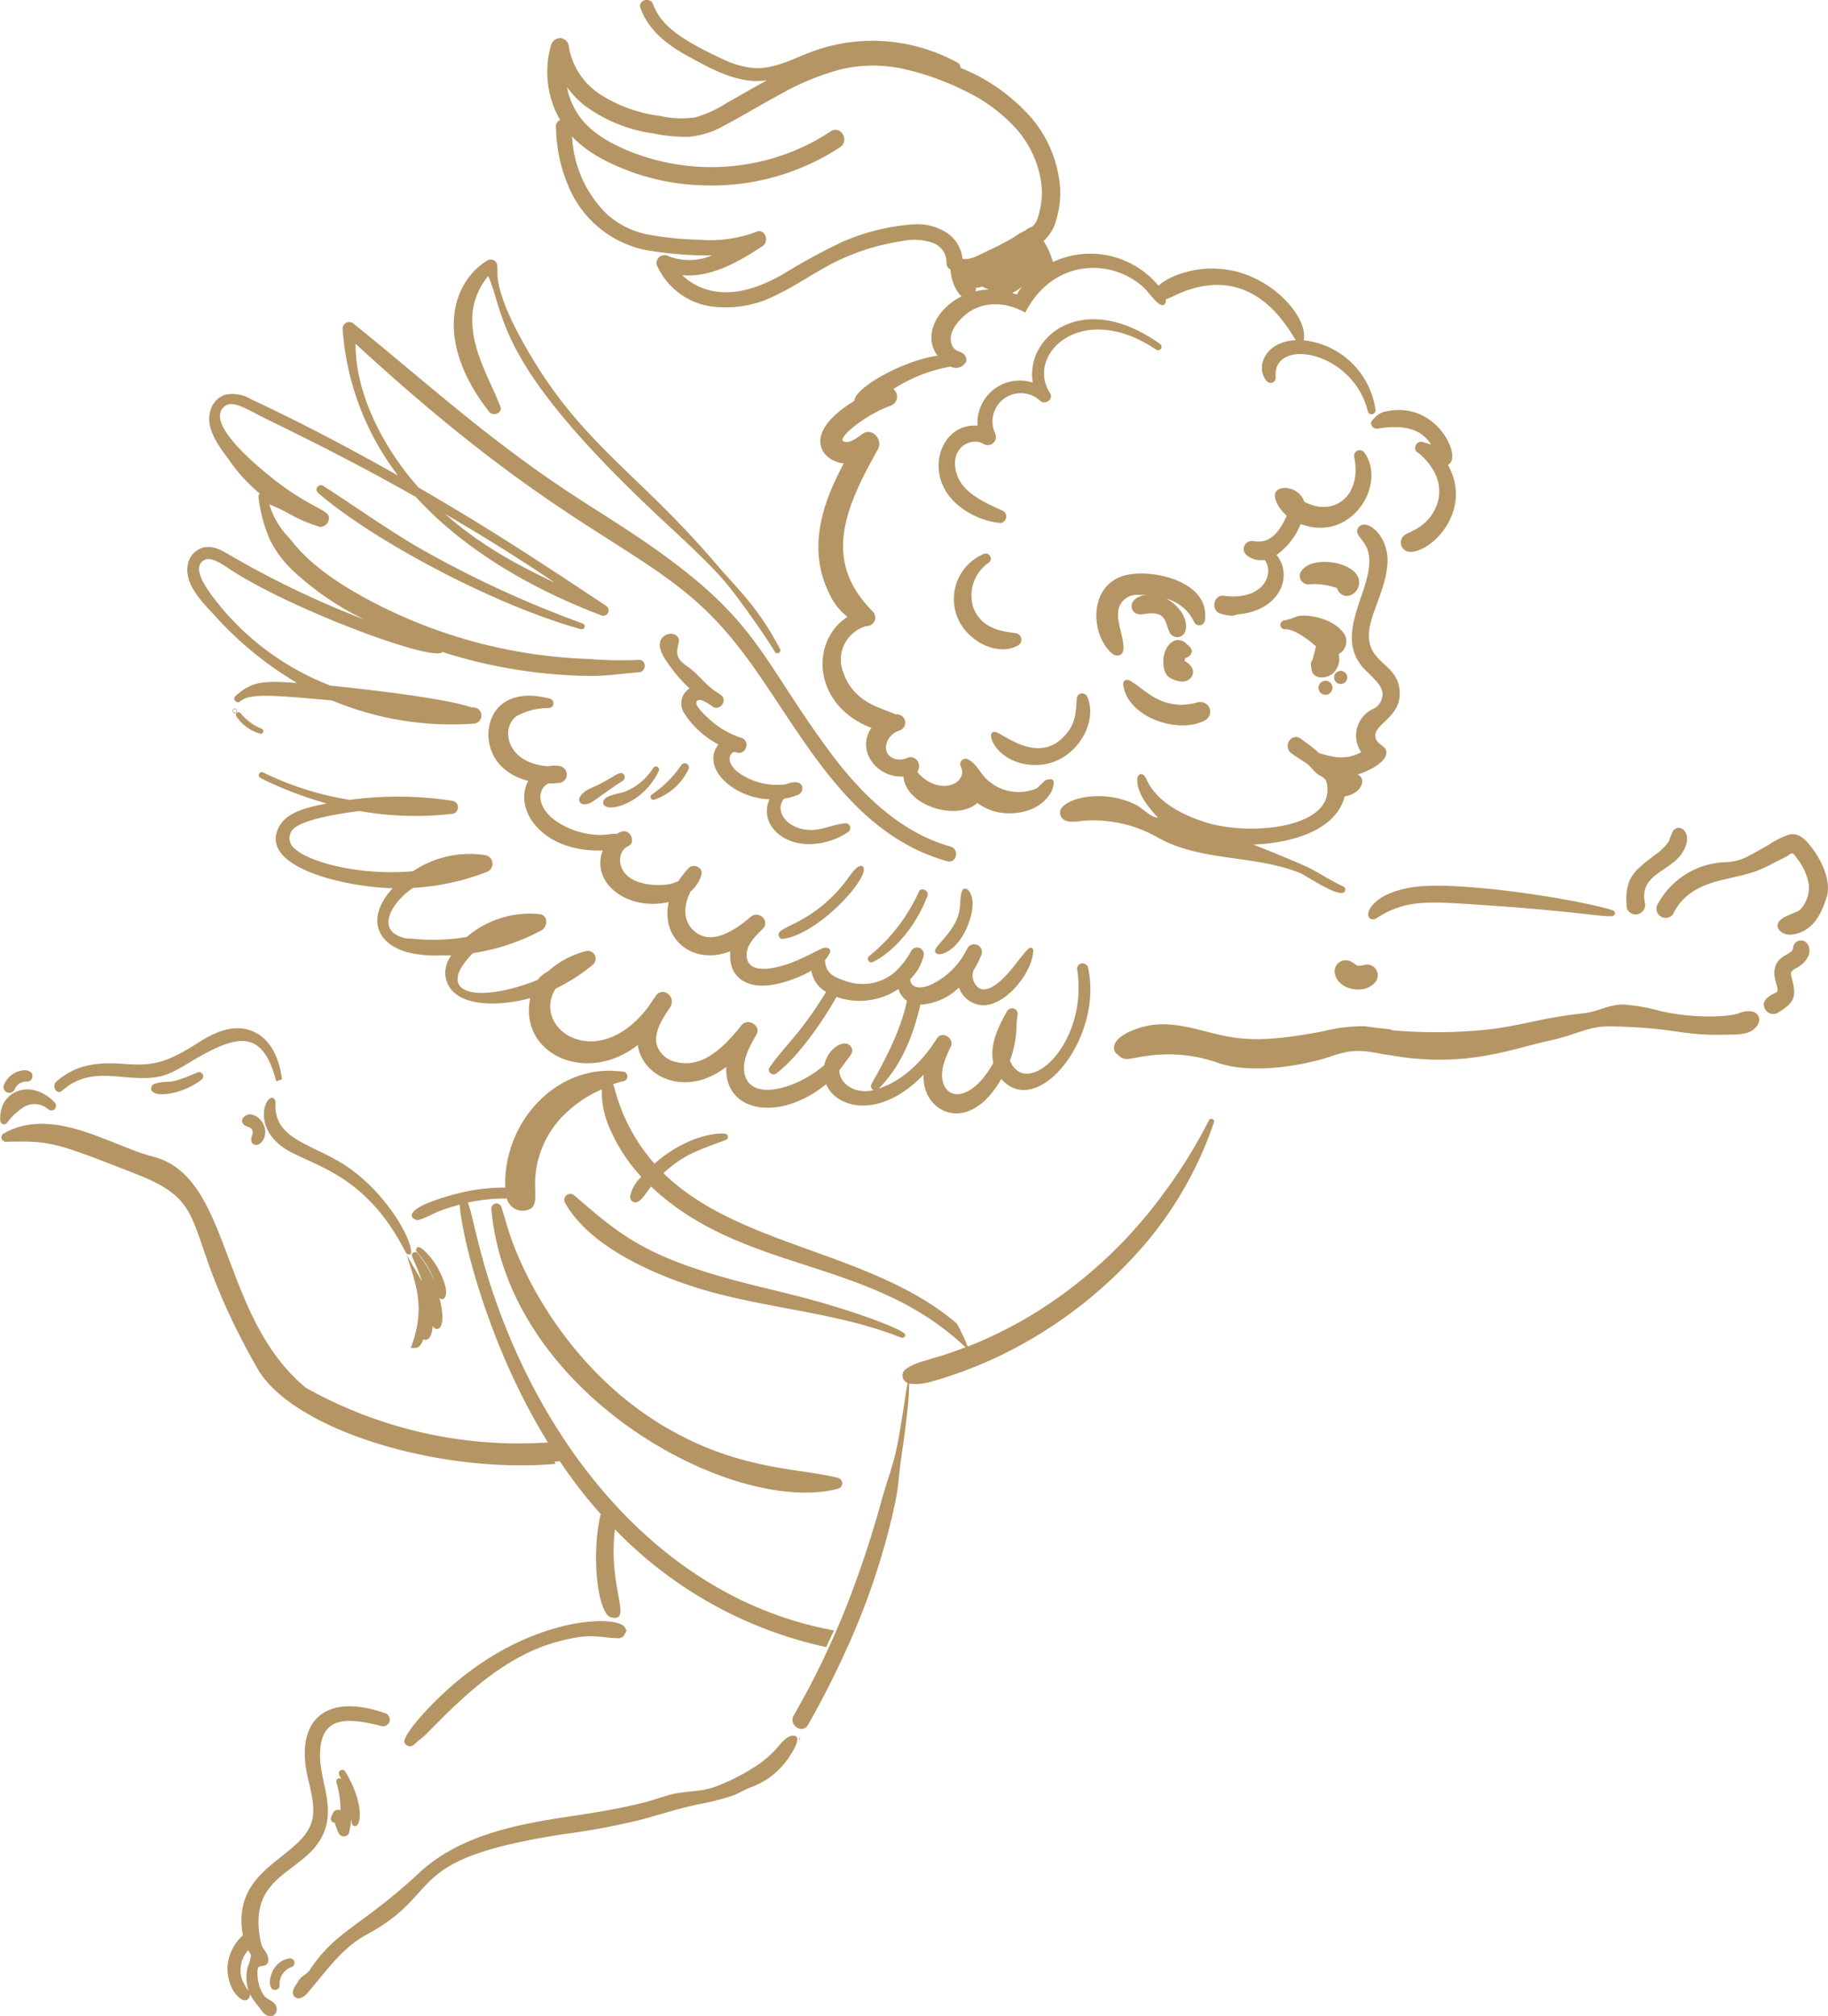<svg xmlns="http://www.w3.org/2000/svg" viewBox="0 0 276.87 305.25"><defs><style>.cls-1{fill:#b69564;}</style></defs><g id="圖層_2" data-name="圖層 2"><g id="_0-ori" data-name="0-ori"><g id="pipi-pick"><path class="cls-1" d="M203.05,103.56a1,1,0,0,0,1-1.07,1,1,0,0,0-1.69-.64A1,1,0,0,0,203.05,103.56Z"/><path class="cls-1" d="M205.85,88.28c.18-3.13-6.73-4.26-8.53-2.08a1.29,1.29,0,0,0,.93,2.27,10.07,10.07,0,0,1,4.23.56C203.34,91.17,205.75,90.14,205.85,88.28Z"/><path class="cls-1" d="M185.35,90.2c-1.62-.2-2,2.35-.41,2.73.83.21,1.82.47,2.4.09,6.47-.44,8.62-5.84,6-9A10.6,10.6,0,0,0,197,79.33c7.64,2.93,13.13-6,9.65-10.81a.86.86,0,0,0-1.55.65c1.24,5.88-3.08,9.2-7.56,6.79-.81-2.39-4.06-2.64-4.41-1.2-.23.91.7,2.4,1.76,3.33-1.72,3.88-3.6,4.09-5.05,3.83a1.22,1.22,0,0,0-.92,2.21h0a3.47,3.47,0,0,0,2.62.65C193.08,86.7,191.49,91,185.35,90.2Z"/><path class="cls-1" d="M171.31,86.93c-6.63.89-6.31,9.27-2.78,12.08a1.08,1.08,0,0,0,.72.24c2.12-.12-.12-4.37.1-6.49a2.81,2.81,0,0,1,3.05-2.69c.37,0,.78,0,1.22,0-1.56.18-2.43,1.07-2.19,2,.29,1.09,1.34,1,2.17.85,3.24-.44,2.83,1.54,3.6,2.91a1.28,1.28,0,0,0,2.33-.28c.54-1.87-1.08-4-2.88-4.9a6.44,6.44,0,0,1,4.22,3.54.86.86,0,0,0,1.63-.32C183.24,88.34,175.59,86.35,171.31,86.93Z"/><path class="cls-1" d="M180.5,98.79c.11-.55-.4-1-.81-1.31a1.63,1.63,0,0,0-1.93-.42c-2,1-2,4.87-.51,5.58a4.26,4.26,0,0,0,1.8.56c1.5,0,2.62-1.84.38-3.13a1.72,1.72,0,0,1,.11-.46A1.28,1.28,0,0,0,180.5,98.79Z"/><path class="cls-1" d="M170.41,103c-.37.22-.29.7-.26.86.86,5,8.7,7.31,12.43,5.15a1.46,1.46,0,0,0-.38-2.67,1.64,1.64,0,0,0-1,.06,11.41,11.41,0,0,1-2.44.31c-2.71-.16-4.17-1.14-6.33-2.8C171.33,103.13,170.85,102.76,170.41,103Z"/><path class="cls-1" d="M202.79,99.16a1.24,1.24,0,0,0,0-.16,2.15,2.15,0,0,0,.57-3.34c-1.82-2.26-5.77-2.73-6.95-2.32a12,12,0,0,1-1.91.6.67.67,0,0,0,.16,1.33c1-.06,2.71.89,4.67,2.59-.17.67-.35,1.34-.52,2a1.09,1.09,0,0,0-.26.75,5.31,5.31,0,0,0,.24,1.26c.66,1,2.14.81,3,.16A3,3,0,0,0,202.79,99.16Z"/><path class="cls-1" d="M200.72,103.07a1.06,1.06,0,0,0-.95.68,1.06,1.06,0,1,0,.95-.68Z"/><path class="cls-1" d="M206.65,146.09c-1.36.32-1,0-2.06-.52a1.67,1.67,0,0,0-2.41,1.82c.28,1.55,1.91,2.42,3.52,2.42a3.28,3.28,0,0,0,2.5-1A1.62,1.62,0,0,0,206.65,146.09Z"/><path class="cls-1" d="M224.29,137c17.6,1.16,20.11,2.33,20.31,1.35.08-.42-.35-.55-.66-.64C238,136,220.78,133.32,214,134.32c-4.76.71-6.47,2.73-6.73,3.82a.85.85,0,0,0,.26.94.82.82,0,0,0,.92-.05C213,136.12,216.32,136.49,224.29,137Z"/><path class="cls-1" d="M156.85,115.82c6,0,9.65-6.49,7.78-10.41a.82.82,0,0,0-1.54.34c-.13,1.65-.12,3.15-1,4.55-3.29,5-7.74,2.49-10.13,1.11l-.15.26.14-.26c-.91-.53-1.33-.77-1.68-.48C149.45,111.58,151.55,115.83,156.85,115.82Z"/><path class="cls-1" d="M212,105.27c.22-5.58-6.48-4.41-4.19-11.73.85-2.71,2.18-5.34,2.34-8.32.22-4.19-3.27-6.88-4.39-5.37-.83,1.13,1,1.74,1.5,3.8,1.15,5-5.22,11.73-1.11,17.07,1.18,1.53,3.81,3.1,3.15,5a2.38,2.38,0,0,1-1.43,1.66,4.45,4.45,0,0,0-1.7,6.5c-2.77,1.53-5.18.39-6.31.19a25.78,25.78,0,0,0-2.34-1.86c-.55-.4-1-.84-1.68-.54a1.4,1.4,0,0,0-.24,2.39c.13.1,1.48,1,2.29,1.52.46.27,1.09,1.21,1.65,1.6.8.56,1.27.52,1.45,1.57,1.15,6.67-11.58,7.78-18.05,5.85-3.64-1.08-7.75-3.13-9.29-6.61-.62-1.38-1.36-.66-1.39-.11-.13,2.21,1.73,4.4,3.13,5.91-1.08,0-2.46-1.55-3.46-2-5.38-2.61-11.66-.66-11.37,1.36.22,1.49,1.89,1.33,3.29,1.13a19.8,19.8,0,0,1,11.64,2.59c6.45,3.58,14.43,2.53,21.39,5.29.88.35,6.28,4.09,6.83,2.76a.54.54,0,0,0-.27-.72c-2.06-.93-3.9-2.27-6-3.2l-.46-.2c-2.36-1-4.77-2-7.15-2.93,5.49-.21,12.5-2,13.83-7.29,2.7-.46,3.35-2.77,1.94-3.31,2-.63,4.11-1.85,4.35-3.07.29-1.45-1.7-1.29-1.64-2.92S211.85,108.52,212,105.27Z"/><path class="cls-1" d="M226,157.66a14.59,14.59,0,0,0-4.42-.64,3.9,3.9,0,0,1-2.14.06c-1.76.1-3.53.28-5.23.3a4.47,4.47,0,0,1-3.61-1.54c-2.28-.22-3.74-.45-3.78-.46a24.3,24.3,0,0,0-6.32.73c-9.81,1.9-13,1.3-17.71.09-3.22-.82-6.54-1.67-9.94-.66-5.39,1.6-4.55,4.2-2.79,4.42,1.16.15,6.63-2,14.06.7,5.21,1.86,13.2.47,17.26-.88a13.44,13.44,0,0,1,6.66-.44,23.77,23.77,0,0,0,5.12.36,74.62,74.62,0,0,0,13-2Z"/><path class="cls-1" d="M207.75,64.42a.86.86,0,0,0,.9.47c4.09-.66,6.63.08,8.1,2.41l-1.26-.39c-1-.3-1.65,1.23-.66,1.67a9.42,9.42,0,0,1,2.57,3.2,6.2,6.2,0,0,1,.48,3.79c-.95,4.09-4.47,4.94-5.07,5.39a1.41,1.41,0,0,0,.83,2.59c3.29,0,9.51-6.33,5.65-13.19a1,1,0,0,0,.4-.3c1.39-1.78-2.64-9.62-10.15-7.68a3.22,3.22,0,0,0-1.39.93C207.85,63.6,207.5,63.9,207.75,64.42Z"/><path class="cls-1" d="M148.06,64.45c-5.73-.47-8.46,7.73-2.74,12.2a11.8,11.8,0,0,0,6.24,2.54,1,1,0,0,0,.4-1.82C149,76,145.33,74.53,144.72,71s2.6-4.83,4.29-3.77a1.23,1.23,0,0,0,1.71-1.61,4.29,4.29,0,0,1,6.82-4.94c.79.69,2.11-.24,1.49-1.19-3.76-5.72,4.73-14.22,16.12-6.53a.52.52,0,0,0,.58-.86c-11.65-8.36-20.47-1.17-19.31,5.82A6.41,6.41,0,0,0,148.06,64.45Z"/><path class="cls-1" d="M154.08,97.78a1,1,0,0,0-.27-1.92c-1.6-.25-5-.43-6.35-3.77a6,6,0,0,1,2.22-6.85.77.77,0,0,0-.74-1.35,7.41,7.41,0,0,0-2,12.32C149.07,98.2,152.07,98.88,154.08,97.78Z"/><path class="cls-1" d="M84.21,19.24a23.62,23.62,0,0,0,2.1,9.44A16.11,16.11,0,0,0,98,37.89a56.4,56.4,0,0,0,8.71.78h1.13a8.79,8.79,0,0,1-6.63.1,1.24,1.24,0,0,0-1.32.1,1.19,1.19,0,0,0-.41,1.26,10.7,10.7,0,0,0,8,6.23,16.66,16.66,0,0,0,10.11-1.7c3.05-1.45,5.8-3.44,8.82-4.95a34.3,34.3,0,0,1,10.12-3.19,8.72,8.72,0,0,1,4.83.28,3.12,3.12,0,0,1,2,3,1,1,0,0,0,.61,1,6.66,6.66,0,0,0,1.25,3.62,1.83,1.83,0,0,0,.45.43c-3.82,1.89-5.94,6-3.67,9-5.2.74-12.52,4.81-12.61,6.85-8.18,5-4.95,9.13-1.59,9.46-2.92,5.45-5.69,12.52-2.26,19.58a9.38,9.38,0,0,0,2.82,3.65c-5.74,3.73-5.24,13.42,3.62,16.81-2.41,3.58,1,7.64,4.85,7.36.38,4.5,8.19,6.8,11.19,4a8,8,0,0,0,4.79,1.58c5.09,0,6.82-3.45,6.74-4.38.19-.65-.29-.94-.72-.73-.55-.09-.73.43-1.84,1.34a7,7,0,0,1-7.55-1.4c-.93-.84-1.53-2.35-2.81-3a.81.81,0,0,0-1.11,1.07c1.24,2.57-3.27,4.67-6.57.86.8-1.57-.5-2.53-1.44-2.2a2.76,2.76,0,0,1-2,.19c-2.31-.82-1.28-3.67.65-4.26a1.26,1.26,0,0,0-.54-2.46c-1.6-.9-6.17-1.53-7.82-6.18a5.29,5.29,0,0,1,.24-4.73,5.42,5.42,0,0,1,3.17-2.48,1.29,1.29,0,0,0,1-2.18c-7.7-7.68-4.27-15.63.78-24.61.78-1.39-.9-3.35-2.36-2.3-.79.58-1.91,1.48-2.8,1.17-1.3-.45,3.43-4.17,7-5.41a1.46,1.46,0,0,0,.47-2.55,23.62,23.62,0,0,1,8.69-3.4,1.67,1.67,0,0,0,2.1-.42.76.76,0,0,0,.2-.94c-.22-1-1.49-.75-2-1.66-.91-1.72.48-3.63,2-4.87,2.11-1.76,5.52-2.24,9-.28,4.12-8.1,13-8.38,18-3.74.76.71,2.24,3,3,2.56a.69.69,0,0,0,.25-.81c.89-.31,1.65-.76,2.48-1.09,11.08-4.42,16.12,5.65,17.24,7.25-4.76.23-6.19,4.22-4.37,6.23a.77.77,0,0,0,1.33-.57c-.62-6.21,11.68-4.14,13.95,5.11a.58.58,0,0,0,.59.45.6.6,0,0,0,.57-.69,12.31,12.31,0,0,0-10.87-10.51c.49-2.57-2.1-5.74-4.33-7.48-7.51-5.84-15.65-2.75-17.66-.77a13.4,13.4,0,0,0-16-3.6,10.69,10.69,0,0,0-1.42-3.18A6.47,6.47,0,0,0,160,33.22a13.94,13.94,0,0,0,.52-5.3,18.49,18.49,0,0,0-4.24-10,28.36,28.36,0,0,0-10.8-7.65.88.88,0,0,0-.49-.8,26.74,26.74,0,0,0-10.88-3.22A26.36,26.36,0,0,0,124.2,7.4c-3.28,1-6.47,3.1-10,2.91a14,14,0,0,1-4.92-1.45c-1.48-.69-3-1.43-4.37-2.23-2.46-1.4-5-3.2-6-6C98.49-.52,96.61,0,97,1.2c1.2,3.35,4,5.55,7.06,7.23s6.2,3.45,9.61,3.79a9.92,9.92,0,0,0,2.5-.07c-2.08,1.14-4.12,2.34-6.19,3.49a18,18,0,0,1-4.66,2.13,14.67,14.67,0,0,1-5.36-.22,21.76,21.76,0,0,1-9.25-3.39,10.73,10.73,0,0,1-4.54-7A1.43,1.43,0,0,0,85,5.78a1.41,1.41,0,0,0-1.52,1,14.59,14.59,0,0,0,1.36,11.4A1,1,0,0,0,84.21,19.24Zm63.54,24.87a1.52,1.52,0,0,0,.07-.6,1,1,0,0,0,.53,0l.4-.12,1,.45A9.94,9.94,0,0,0,147.75,44.11Zm6.25.49c-.24-.1-.47-.18-.71-.26v0a4.72,4.72,0,0,0,1.54-1A13.31,13.31,0,0,0,154,44.6ZM88.57,16a22.91,22.91,0,0,0,10.36,4.2,24.77,24.77,0,0,0,5.29.51,12.46,12.46,0,0,0,5.33-1.63c2.94-1.53,5.77-3.28,8.69-4.84a39.36,39.36,0,0,1,8.88-3.68,21.18,21.18,0,0,1,9.95-.07,40.26,40.26,0,0,1,9.26,3.36,24.65,24.65,0,0,1,7.55,5.6,15.69,15.69,0,0,1,3.76,7.81,11.68,11.68,0,0,1-.07,4.21c-.2.93-.51,2.66-1.59,3a1.38,1.38,0,0,0-.67.42,11.09,11.09,0,0,0-1.71,1,43,43,0,0,1-4,2.09c-1.1.5-2.56,1.44-3.82,1.21a5.32,5.32,0,0,0-2.17-3.8,8.12,8.12,0,0,0-5.49-1.4,32.47,32.47,0,0,0-10.52,2.62,94.27,94.27,0,0,0-9.16,5c-3,1.64-6.2,2.94-9.64,2.57a9.25,9.25,0,0,1-5.47-2.51c4.35.37,8.52-2,12.18-4.42,1.08-.71.34-2.71-.94-2.16a19.59,19.59,0,0,1-8.69,1.2A47.75,47.75,0,0,1,98,35.48a12.89,12.89,0,0,1-6.11-3.09,17.61,17.61,0,0,1-5.24-11.73c2.42,2.58,5.8,4.2,9.07,5.4a35.05,35.05,0,0,0,10.73,2,35.4,35.4,0,0,0,20.8-5.78c1.49-1,.06-3.39-1.44-2.39a32.14,32.14,0,0,1-10.12,4.44,33.18,33.18,0,0,1-19.47-1.09c-3-1.13-6.26-2.75-8.26-5.36a11.15,11.15,0,0,1-2.09-4.69A14.94,14.94,0,0,0,88.57,16Z"/><path class="cls-1" d="M147.2,42.25s0,0,0,0a3,3,0,0,1-.18-.41l.22,0A1,1,0,0,0,147.2,42.25Z"/><path class="cls-1" d="M75.94,182.74a.78.78,0,0,0-1.52.26c2.46,28.37,36.89,46.56,52.52,42.39a.85.85,0,0,0,0-1.64c-5.69-1.46-14.42-1.1-25.28-7.18-15.18-8.5-22.88-23.78-25-31.47C76.4,184.32,76.2,183.52,75.94,182.74Z"/><path class="cls-1" d="M43.72,296.53c-3,.51-3.55,4.93-2,4.74a.68.68,0,0,0,.63-.72,2.68,2.68,0,0,1,1.77-2.72A.68.68,0,0,0,43.72,296.53Z"/><path class="cls-1" d="M121.14,263.51a.25.25,0,0,0-.17-.4A1.31,1.31,0,0,1,121.14,263.51Z"/><path class="cls-1" d="M120.1,262.77c-.85,0-1.83,1.15-2.31,1.76a15.92,15.92,0,0,1-3.76,3.15,30.77,30.77,0,0,1-5.78,2.86c-2.13.75-4.26.6-6.38,1.09-1.57.37-3.09,1-4.67,1.35-4,1-8.09,1.6-12.16,2.22-8.68,1.3-16.14,3.33-21.55,8.35-8.84,8.21-12.6,8.67-16.58,14.72-.45.69-1.34.91-1.69,1.61-.2.41-.6.84-.79,1.33-.4,1.05.78,2.09,2.09.58,2.72-3.11,5.24-6.87,8.9-8.83,12.29-6.6,4.95-11.37,29.79-15.25a107.28,107.28,0,0,0,12-2.24c3-.82,5.86-1.76,8.85-2.35a39.54,39.54,0,0,0,4.79-1.22c1-.34,2-1,3-1.35a11.75,11.75,0,0,0,5.77-4.68C120,265.26,121.66,262.78,120.1,262.77Z"/><path class="cls-1" d="M40,302.14c-1.07-1.4-1.17-4-.84-4.32s1.6.11,1.47-1.3c-.08-.92-.89-1.46-1.06-2.2C37.12,283.71,46,283.8,48.85,277.9c2.11-4.33-.55-8.34-.37-12.64.23-5.4,4-5.28,9.25-3.95a1,1,0,0,0,.59-1.94c-9.18-3.2-13.47,1.27-11.81,9.25.54,2.59,1.51,5.4.5,7.76-1.78,4.13-8.24,5.92-10,11.4A10.44,10.44,0,0,0,36.8,293a7.09,7.09,0,0,0-2.33,4.54c-.14,1.88.57,4.27,2.22,5.21a.8.8,0,0,0,1.15-.89A8.82,8.82,0,0,0,39,303.58c.71.9,1,1.53,1.78,1.65,1,.17,1.5-1.07.82-1.87C41.05,302.77,40.42,302.68,40,302.14Zm-2.59-3.84a6.7,6.7,0,0,0,.26,3.2,10.66,10.66,0,0,1-1-1.77,4.54,4.54,0,0,1,.92-4.47c.14.25.28.48.43.7C37.83,297.36,37.54,297.46,37.41,298.3Z"/><path class="cls-1" d="M50.42,274.54c-.22.42-.48.92-.15,1.24a.52.52,0,0,0,.41.16c.55,1.57.7,2.09,1.42,2.09a.8.8,0,0,0,.79-.64,12.41,12.41,0,0,0,.29-2c.09.54.1,1.1.61,1.08,1-.05,1.3-3.64-1.49-8.25a.53.53,0,0,0-.92.53c.11.2.21.4.31.61-.34-.3-.9,0-.72.57a14.05,14.05,0,0,1,.6,4.16A.83.83,0,0,0,50.42,274.54Z"/><path class="cls-1" d="M107.48,195.54c9.51,2.65,19.73,3.29,28.88,6.93.38.15.46.06.76-.19l-.05-.25c-.16-.69-6.89-3.25-14.22-5.26-4.62-1.26-9.36-2.25-13.95-3.59C97.07,189.74,93.38,186.49,87,181a.91.91,0,0,0-1.42,1.1C89.43,189,99.91,193.43,107.48,195.54Z"/><path class="cls-1" d="M1.06,170a9.82,9.82,0,0,1,2.09-2.08,3.19,3.19,0,0,1,4.13,0,.7.7,0,0,0,1-1c-3.66-3.85-8.6-1.66-8.23,2.79A.56.56,0,0,0,1.06,170Z"/><path class="cls-1" d="M2.22,164.92a1.92,1.92,0,0,1,1.9-1.17.81.81,0,0,0,.79-.78c.14-1.5-3.24-1.26-4.31,1.26A.88.88,0,1,0,2.22,164.92Z"/><path class="cls-1" d="M9.41,165.14c2.95-2.65,6.13-2.36,9.2-2.09,5.54.51,6.57-.08,10.31-2.32,7.07-4.22,10.82-5,12.93,3a4.65,4.65,0,0,1,.86-.31c-.38-2.89-1.45-5.74-4-7.08-3.54-1.84-7.21.59-9.13,1.8-4.74,3-6.87,3.22-10.69,2.94s-7.24-.07-10.35,2.67C7.75,164.43,8.62,165.86,9.41,165.14Z"/><path class="cls-1" d="M23.38,164.11a.72.72,0,0,0-.49.68c0,1.56,4.72,1,7.66-1.36a.63.63,0,0,0-.68-1.05c-4,1.74-4.32,1.33-4.67,1.42v.3l0-.3A5.51,5.51,0,0,0,23.38,164.11Z"/><path class="cls-1" d="M38.7,173.33c.83.13,1.81-1.25,1.37-2.68-.48-1.58-2.31-2.58-3.22-1.43a.79.79,0,0,0-.17.65c.25,1,2.06.45,1.48,2.08C37.94,172.59,38,173.23,38.7,173.33Z"/><path class="cls-1" d="M42.5,173.44c3.81,3,12.46,3.42,18.9,16.08.25.49.46.41.82.37.53-1.44-2.95-8.37-9-12.81C48,173.21,41.37,172.85,41.73,167c.05-.86-.8-1.19-1.38-.05S39.44,171,42.5,173.44Z"/><path class="cls-1" d="M62.62,189.64c-.64.41.13.85,1.33,4.45-.31-.6-.32-.59-2.36-4.09,1.42,4.56,2.93,7.94.63,14.08.7,0,1.41.19,1.9-1.33.47.32,1.27,0,1.42-2,.53,1,2.31.71,1-4.31.48.74,2.14,0-.17-4.34-1-1.84-2.49-3.3-3-3.28H63.2c-.16.31-.29.48,0,.81a13,13,0,0,1,2.61,4.45,16,16,0,0,0-2.57-4.34A.48.48,0,0,0,62.62,189.64Z"/><path class="cls-1" d="M71.2,253c-5.4,4-10.41,9.84-9.93,10.84a.91.91,0,0,0,1.48.26c.55-.55,1.26-1,1.88-1.63,5.69-5.81,11.93-11.89,20.13-14,4.93-1.28,5.65-.54,8.88-.44a1.19,1.19,0,0,0,.83-.36c.14-.26.17-.3.32-.54a1.3,1.3,0,0,0,0-.21l0,.09.12-.16-.07-.12-.21-.35v0C93.59,244.57,82.38,244.66,71.2,253Z"/><path class="cls-1" d="M183.17,169.49A76.92,76.92,0,0,1,176,181a69.62,69.62,0,0,1-17.13,16.42,64.43,64.43,0,0,1-10.38,5.66c-.64.27-1.28.54-1.92.79a31.56,31.56,0,0,0-1.64-3.48c-12.84-11-33-11.55-44.44-22.77,2.73-2.56,5-3.39,8.33-4.62,1-.38,1.42-.44,1.44-.85a.48.48,0,0,0-.3-.45c-.64-.3-5.68-.05-10.83,4.48a27.65,27.65,0,0,1-6.11-11.64,1,1,0,0,0-.18-.35,7.15,7.15,0,0,1,1.61-.5.74.74,0,0,0-.12-1.46l-.81-.06c-9.29-.84-17.29,7.63-17,17.63a28.86,28.86,0,0,0-7.28.91c-9.65,2.54-6.54,4.15-5.86,4,1.82-.52,2.31-1.32,6.25-2.32.13,3.56,3.77,20.47,13.36,36a66,66,0,0,1-36.66-8.28c-13.19-10.89-11.15-32-23.18-35-6.31-1.61-15.14-7.74-22.62-3.49h0a.65.65,0,0,0-.29.74.67.67,0,0,0,.65.51c6.76-.16,7.25,0,19.62,4.83s6.14,7.87,18.48,29.49c5.25,9.2,27.29,16,45.17,14.44l-.17-.33.8-.07a73.21,73.21,0,0,0,6.19,8c-1.49,6.22-.45,15.19,1.6,15.65,3.35.75-.54-4.53.56-13.34a63,63,0,0,0,32,17.83c.53-1.15.67-1.45,1.18-2.53-26.31-4.77-44.69-28.09-52.58-54C72,187,71.58,184,70.87,182.06a26.67,26.67,0,0,1,5.9-.6,2.47,2.47,0,0,0,3.75,1.44c.6-.54.58-1.46.55-2.72a14.77,14.77,0,0,1,5.09-12.07,18.46,18.46,0,0,1,5-3.18,13.27,13.27,0,0,0,.82,5,25.83,25.83,0,0,0,5.16,8.25,5.39,5.39,0,0,0-1.7,3,.83.83,0,0,0,.41.76c.93.56,1.84-1.14,2.76-2.3,14.1,13.29,33.1,10.56,47.63,24.34-1.13.43-2.27.84-3.42,1.21-1,.31-1.92.55-2.86.87a8.12,8.12,0,0,0-2.81,1.26,1.2,1.2,0,0,0,.33,2.07c-.36,1.68-.54,3.4-.83,5.1-.33,2-.63,4-1.13,6-.43,1.69-1,3.35-1.51,5s-.94,3.39-1.46,5.07c-1,3.37-2.12,6.71-3.34,10a125.64,125.64,0,0,1-9,19.17c-.83,1.44,1.34,2.88,2.17,1.42,2-3.52,3.87-7.15,5.55-10.85a108.61,108.61,0,0,0,7.12-20.42c.4-1.75.82-3.52,1-5.31s.4-3.56.66-5.33.5-3.57.69-5.36a38.43,38.43,0,0,0,.3-4.41,7.83,7.83,0,0,0,3.58-.37c1.18-.3,2.33-.69,3.47-1.08a65.39,65.39,0,0,0,6.32-2.58,67.48,67.48,0,0,0,20.16-14.65,56.39,56.39,0,0,0,12.68-21A.46.46,0,0,0,183.17,169.49Z"/><path class="cls-1" d="M45,103.4c-5-.33-6.79-.34-9.35,2-.51.48.22,1.21.74.78,1.42-1.18,4.28-1,13.91-.13a46.86,46.86,0,0,0,21.41,3.51,1.23,1.23,0,1,0-.24-2.44c-4-1.44-17.14-2.89-21.43-3.32a40.59,40.59,0,0,1-16.67-12c-1.31-1.65-4.75-5.72-2.44-7,1-.55,2.52.48,3.65,1.23C43.68,92.13,65.77,100.35,67,98.71a76.24,76.24,0,0,0,22.6,3.63c2.4,0,4.82-.38,7.19-.56,1.2-.09,1.13-2-.08-1.87a58.2,58.2,0,0,1-7.48-.14,76.31,76.31,0,0,1-32.86-8.66C47.66,86.55,45.08,83,43.8,81.43a12.11,12.11,0,0,1-3-5.06c3.54,1.4,3.27,2,7.81,3.46v-.08a1.27,1.27,0,0,0,1.12-.86c.64-1.76-1.91-1.39-8.07-6.17C38.64,70.35,31,64,34,61.53c1-.82,2.5-.09,4.71,1.07C41.33,64,50.92,68.4,63,75.25,69.59,82.5,79.3,88.7,91.06,93.16a.81.81,0,0,0,.75-1.43C81.57,84.93,74.19,80.06,63.4,73.82c-5.23-5.87-9.59-14.1-9.54-21.77,27.68,25.51,40,29.31,50.55,38.12,5.92,4.94,9.5,10.36,13.8,16.85,6.55,9.86,13.31,20,25.22,23.36a1,1,0,0,0,1.33-.76,1.15,1.15,0,0,0-.79-1.45c-6.59-1.84-12.66-6.65-18.56-14.71C114.07,98,114.78,93,93.6,79.32c-3.34-2.16-6.79-4.29-10.07-6.56-11.6-8-20.32-16-29.94-23.72a1,1,0,0,0-1.7.78,41.54,41.54,0,0,0,3,12.79A42.06,42.06,0,0,0,60.28,72c-7.55-4.28-15-8.17-22.29-11.57a5.33,5.33,0,0,0-3.87-.67,3.5,3.5,0,0,0-2.24,2.34c-.83,2.67,1.18,5.34,2.64,7.29a25.43,25.43,0,0,0,4.83,5.34.61.61,0,0,0-.2.53,22.52,22.52,0,0,0,1.73,6.46,16.94,16.94,0,0,0,4.19,5.31,43.39,43.39,0,0,0,10.17,6.79,140.69,140.69,0,0,1-20.38-9.75c-1.18-.7-2.53-1.5-4-1.19a3.23,3.23,0,0,0-2.43,2.68c-.51,2.86,2.12,5.54,4,7.53A52.88,52.88,0,0,0,45,103.4ZM84,88.21c-5.88-2.79-11.27-5.71-16.58-10.39C73.5,81.37,79,84.8,84,88.21Z"/><path class="cls-1" d="M35.57,107.68s0-.09,0-.09S35.52,107.68,35.57,107.68Z"/><path class="cls-1" d="M35.91,107.64a.35.35,0,0,0-.34-.35h-.14l-.19.2v.14a.35.35,0,0,0,.34.35h.14l.19-.21Zm-.14.16a.26.26,0,0,1-.46-.16.27.27,0,0,1,.26-.27A.26.26,0,0,1,35.77,107.8Z"/><path class="cls-1" d="M39.49,111.1a.4.4,0,0,0,.17-.76A8,8,0,0,1,36.45,108a.39.39,0,0,0-.64.46A6.4,6.4,0,0,0,39.49,111.1Z"/><path class="cls-1" d="M151.65,163.35c5.47,6.24,15.47-6.21,13.16-16.8a.89.89,0,0,0-1-.69.83.83,0,0,0-.63,1.11c1.59,11.27-7.76,19.53-10.21,13.61a16.55,16.55,0,0,0,1-5.25c0-.56.08-1.15.15-1.72a.81.81,0,0,0-.56-.91.88.88,0,0,0-1.05.42c-1.32,2.37-2.67,5.11-2.06,7.8-2.91,5.24-6.5,5.83-7.51,3.26-.75-1.88.26-4,1.07-5.74.59-1.26-1.32-2.43-2.09-1.23l-.14.22c-.25.3-3.34,5.66-8.68,7.37,3-3,5.09-7.3,6.29-12.69a9.08,9.08,0,0,0,5.85-2.6A4,4,0,0,0,149,152.2c3.62-.1,7.5-5.29,7.49-8.32a.39.39,0,0,0-.24-.36c-.3-.13-.53,0-2.16,2.1-1.27,1.66-3.91,4.94-5.78,4a2.33,2.33,0,0,1-.83-2.78,13.89,13.89,0,0,0,1.15-2.23,1.18,1.18,0,0,0-2.08-1.1,11.59,11.59,0,0,1-5.22,5.41c-2,1-3.43.61-3.47-.67a7.44,7.44,0,0,0,2-3.4,1,1,0,0,0-1.93-.73,12.39,12.39,0,0,1-2.43,3.08,7.49,7.49,0,0,1-7.36,1.34c-1.5-.5-3.13-1-3.18-3.18a5.25,5.25,0,0,0,.67-1c.43-.78-.44-1.11-1.27-.7-1.32.64-2.64,1.35-4,1.9-1.8.73-5.38,1.85-6.75.47a2,2,0,0,1-.53-1.56c.06-1.45,1.25-2.65,2.31-3.71l.16-.16a1.17,1.17,0,0,0,0-1.68,1.33,1.33,0,0,0-1.87-.1c-2.47,2.15-5.93,4.29-8.41,2.24s-1.17-5.1-.68-6.08a5.44,5.44,0,0,0,1.63-2.46,1,1,0,0,0-.49-1.24,1.16,1.16,0,0,0-1.45.17,14.91,14.91,0,0,0-1.5,1.91c-1.77,1-4.83.68-6.38.07-3.12-1.24-3-4.53-1.3-5.29,1.32-.58.36-2.71-1-2.22a4.68,4.68,0,0,0-.72.34c-1.13-.1-1.93.44-4.62-.07a11.89,11.89,0,0,1-4.51-1.86c-3.21-2.25-2.77-5-1.17-5.72a13.72,13.72,0,0,0,1.58-.07,1.29,1.29,0,0,0,.23-2.53,4.23,4.23,0,0,0-1.84,0c-6.41-.4-7.28-5.88-4.8-7.59a9.81,9.81,0,0,1,4.56-1.21c.3,0,1,0,1-.71a.69.69,0,0,0-.53-.72c-7.26-1.89-9.69,2.64-9.26,6.23.38,3.08,2.56,5.34,6,6.23-2.35,4.18,2,10.85,11.27,10.52-1.88,5.07,3.91,9.21,10,7.81-1.29,5.64,3.73,9.66,9.31,7.45,0,.16,0,.32,0,.49-.18,3.31,2.6,6.4,9.71,3.66a17.53,17.53,0,0,0,2.58-1.2,4.49,4.49,0,0,0,2.23,3.21,60.19,60.19,0,0,1-3.54,5.19c-1.59,2.11-3.47,4-5,6.21a.69.69,0,0,0,1,.93c4-2.95,8.38-10.18,9.11-11.58a10.52,10.52,0,0,0,9.39-1.2,3.37,3.37,0,0,0,1.29,1.8c-1,4.6-3.21,8.74-5.37,12.59a.63.63,0,0,0,.35.92c-3.08.73-5.24-1.16-5.23-3,.32-.4.63-.82.92-1.23.74-1,1.37-1.55.86-2.32-.88-1.31-3.47.07-4.06,2.77-4.15,3.62-11.18,5.58-12.06,1.31-.43-2.09.78-4.15,1.79-5.94.78-1.38-1.33-2.57-2.26-1.41-2.6,3.26-5.79,6.47-9.7,5.61a3.91,3.91,0,0,1-3.15-2.68c-.37-1.63.55-3.36,1.4-4.69.23-.34.47-.7.69-1.05a1.49,1.49,0,0,0-.45-2,1.22,1.22,0,0,0-1.75.34c-.33.47-.72,1-1.08,1.59-7.79,10.4-17.89,3.37-14.12-2.66A26.84,26.84,0,0,0,89.85,146a1.18,1.18,0,0,0-1.1-2A13.6,13.6,0,0,0,83,147.07a4.8,4.8,0,0,0-1.58,1.29c-9.21,3.69-15.84,2.09-9.79-4.06A31.8,31.8,0,0,0,82,140.86c1-.55,1.07-2.32-.31-2.46a14.67,14.67,0,0,0-11,3.46,30.83,30.83,0,0,1-8.35.25,4.37,4.37,0,0,1-2.79-.89c-2-1.89.62-5.21,3-6.79A36.72,36.72,0,0,0,73.76,132a1.32,1.32,0,0,0-.28-2.53,15.31,15.31,0,0,0-10.91,2.43c-8,.72-15.65-1.33-17.88-3.37a2,2,0,0,1,.24-3.4c1.89-1.27,7.4-2.09,9.52-2.34a48.57,48.57,0,0,0,14.16.41,1,1,0,0,0,0-1.94A53.74,53.74,0,0,0,53,121.1a46.17,46.17,0,0,1-13.2-4.18.47.47,0,0,0-.4.84,56.26,56.26,0,0,0,10.1,3.89c-2.9.55-6.08,1.29-7.25,3.54-3.2,6.14,10.15,9.12,17.23,9.29-3.61,3.88-3.12,8.05,2.11,9.67a17.62,17.62,0,0,0,5,.5c.57,0,1.16,0,1.75,0a4.63,4.63,0,0,0-.9,2.93c.59,5.09,8,4.88,12.87,3.53-1.77,8.41,8.44,13.25,16.29,7.1.62,4.8,7.23,8.08,13.41,3.31-.35,6.88,8,8.42,15.12,2.63,1.48,3.62,8.06,5.47,14.77-1.45C139.52,168.32,146.65,172.17,151.65,163.35Z"/><path class="cls-1" d="M101.11,100.34a23,23,0,0,0,3.33,3.89,2.69,2.69,0,0,0-.86,3.67,13.74,13.74,0,0,0,5.24,4.82c-2.68,3.34,2,8.07,7.73,8.3a4.18,4.18,0,0,0,.51,4.38c2.59,3.27,8,2.93,11.4.56a.72.72,0,0,0-.43-1.32c-1.62.16-3.1.85-4.66,1-3.36.23-5.3-1.87-5.14-3.5a2.57,2.57,0,0,1,.49-1.21,10.49,10.49,0,0,0,2.18-.61c1.07-.43,1-2.72-1.9-1.57a10.11,10.11,0,0,1-5.58-.87c-4.24-2-2.85-4.27-2-4l.17.06a1.09,1.09,0,0,0,1.38-.71,1.12,1.12,0,0,0-.49-1.45v0a13.36,13.36,0,0,1-5.39-3.22c-.41-.41-1.87-1.72-1.59-2.32.38-.81,2,.45,2.48.77,1.06.69,2.27-1,1.25-1.75a10.91,10.91,0,0,0-1-.68c-1.49-1.06-2.61-2.66-4.09-3.66s-1.87-1.73-1.36-3.52c.4-1.38-1.43-2-2.48-.84l0,0,0,0C99.33,97.72,100.47,99.4,101.11,100.34Z"/><path class="cls-1" d="M146.45,140.44c2.11-4.91-.27-6.72-.72-5.58-.73,1.85.61,3.41-2.77,7.25-1.39,1.58-1.47,1.76-1.26,2.1C142.15,145,144.9,144.06,146.45,140.44Z"/><path class="cls-1" d="M140.46,135.68c.33-.86-1-1.5-1.31-.62a26.75,26.75,0,0,1-7.53,9.72.53.53,0,0,0,.38.92C132.41,145.7,137.62,143,140.46,135.68Z"/><path class="cls-1" d="M120.28,139.83c-2,1-2.56,1.26-2.31,1.94a.58.58,0,0,0,.64.38c5.71-.8,13.72-10,12-11-.65-.39-1.86,1.36-2.27,1.95A21.77,21.77,0,0,1,120.28,139.83Z"/><path class="cls-1" d="M99.12,121.07a8.91,8.91,0,0,0,5.16-4.61.63.63,0,0,0-1.1-.61h0a16.93,16.93,0,0,1-4.44,4.43A.44.44,0,0,0,99.12,121.07Z"/><path class="cls-1" d="M98.94,116.26a8.93,8.93,0,0,1-4.46,3.66c-.4.16-2.85.45-3.08,1.36-.55,2.07,5.82.92,8.38-4.56A.48.48,0,0,0,98.94,116.26Z"/><path class="cls-1" d="M90.53,118.86c-.9.44-2.19.82-2.73,1.85a.73.73,0,0,0,.65,1.06c1.2,0,1.2-.48,5.89-3.58a.62.62,0,0,0,.19-.85C94,116.51,93.29,117.5,90.53,118.86Z"/><path class="cls-1" d="M63.57,83c-5-2.9-9.75-6.32-14.62-9.44a.66.66,0,0,0-.78,1.06C55.81,81.28,74,91.36,88,95.26a.43.43,0,0,0,.53-.3c.16-.46-.32-.57-.71-.72A160.71,160.71,0,0,1,63.57,83Z"/><path class="cls-1" d="M75.77,61.5C74.25,57.68,72,53.92,71.6,49.79a10.38,10.38,0,0,1,2.35-8c2.78,6.43.87,13.37,27.35,37.84,7.52,7,8.48,8.17,11.85,12.83,1.42,2,2.92,4.09,4.24,6.27h0a.45.45,0,0,0,.77-.45c-3.38-6.41-6.26-8.89-9.73-12.94-11.73-13.71-20.18-18-28.38-32.05-1.7-2.91-4.35-7.8-4.68-11.35-.05-.58,0-1.18-.06-1.81a1,1,0,0,0-1.42-.74c-5.57,3.33-8.17,12.32.23,23C74.73,63.08,76.18,62.54,75.77,61.5Z"/><path class="cls-1" d="M269,150.28l.13.27h0l-.13-.27h0c.73-.35-.45-1.8-.24-3.37.33-2.43,2.73-2.29,2.82-3.37a1.19,1.19,0,0,1,2.29-.42c.47.84.15,2.38-1.82,3.46-.88.49-.92.6-.63,1.66.73,2.74.31,3.55-2,5a1.41,1.41,0,0,1-2.19-.74C266.78,151.33,268.32,150.59,269,150.28Z"/><path class="cls-1" d="M243.72,155.39c-3.25,0-4.69,1.21-9.23,2.21-5.9,1.29-12.79,4.22-24.41,2.08-1.61-.06-3.15-1.56-8.46.24-4,1.37-11.94,2.8-17.12,1-7.4-2.59-12.81-.45-14-.59-1.76-.2-2.6-2.78,2.74-4.4,3.36-1,6.66-.21,9.86.58,4.71,1.17,7.86,1.74,17.58-.21a23.71,23.71,0,0,1,6.27-.77,76,76,0,0,0,19,.28c5.33-.74,7.9-1.77,14-2.41,2.05-.22,3.84-1.39,6.06-1.31a29.41,29.41,0,0,1,5.55,1c5,1.12,10,.9,11.73.35a3.6,3.6,0,0,1,2.32-.25c1.23.59,1,1.87,0,2.67s-2.66.77-3.9.79C254.23,156.85,254,155.55,243.72,155.39Z"/><path class="cls-1" d="M274.1,127.94c-.79-1-1.77-1.87-3.1-1.59a13.16,13.16,0,0,0-3.2,1.61c-1.12.62-2.22,1.27-3.35,1.84a8,8,0,0,1-3.24.74,12.14,12.14,0,0,0-10.15,6.38,1.39,1.39,0,0,0,.39,1.78,1.41,1.41,0,0,0,1.82-.14l.07-.05a8.33,8.33,0,0,1,2.75-3.31c2.91-2.06,6.5-2.12,9.77-3.27a21,21,0,0,0,3-1.39c.61-.33,1.26-.59,1.86-.95.25-.15.51-.44.78-.37s.56.6.7.78a8.82,8.82,0,0,1,1.76,3.87,4.92,4.92,0,0,1-1.35,3.9c-.61.49-3.12,1-3.36,2.18-.18.81.95,2,2.91,1.4,2.62-.74,3.71-3.07,4.48-5.44C277.5,133.31,275.72,129.89,274.1,127.94Z"/><path class="cls-1" d="M253.37,125.85a15.3,15.3,0,0,0-.6,1.51,7.4,7.4,0,0,1-2.11,2.06c-1.53,1.25-3.33,2.35-4,4.32a8.33,8.33,0,0,0-.3,3.18,1.35,1.35,0,0,0,.67,1.34,1.44,1.44,0,0,0,2.12-1.53c-.95-4.33,3.74-4.76,5.56-7.49C256.78,126.21,254.39,124.39,253.37,125.85Z"/></g></g></g></svg>